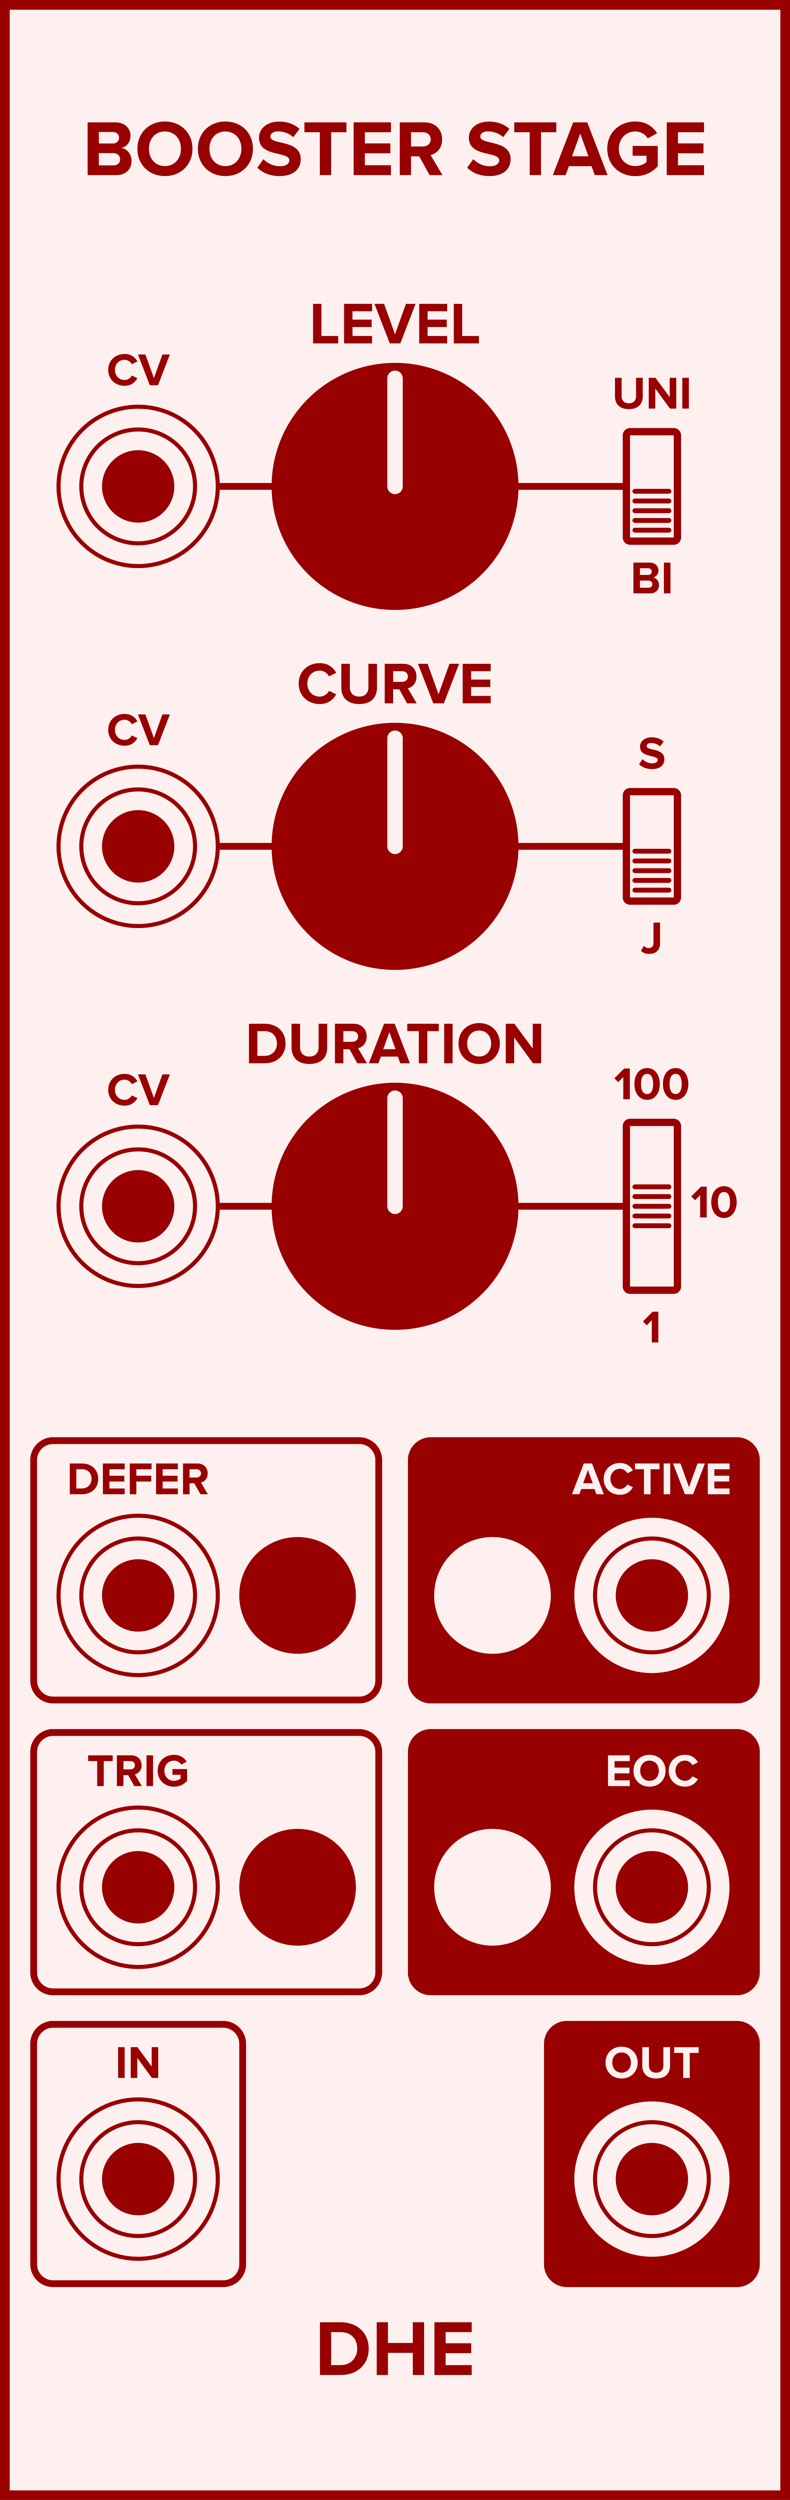 <?xml version="1.0" encoding="UTF-8" standalone="no"?>
<svg
   xmlns:dc="http://purl.org/dc/elements/1.1/"
   xmlns:cc="http://creativecommons.org/ns#"
   xmlns:rdf="http://www.w3.org/1999/02/22-rdf-syntax-ns#"
   xmlns:svg="http://www.w3.org/2000/svg"
   xmlns="http://www.w3.org/2000/svg"
   id="svg206"
   height="379.429"
   width="120.0"
   version="1.1">
  <rect width="100%" height="100%" fill="#808080" stroke="none"/>
  <defs
     id="defs210" />
  <g
     id="g204"
     transform="scale(2.953)">
    <path
       id="rect2"
       d="M 0,0 H 40.64 V 128.5 H 0 Z"
       style="fill:#fff0f0;stroke:#990000;stroke-width:1" />
    <g
       id="text4"
       style="font-weight:bold;font-size:4.064px;font-family:'Proxima Nova';dominant-baseline:alphabetic;text-anchor:middle;fill:#990000"
       aria-label="BOOSTER STAGE">
      <path
         id="path215"
         style="font-weight:bold;font-size:4.064px;font-family:'Proxima Nova';dominant-baseline:alphabetic;text-anchor:middle;fill:#990000"
         d="m 4.507,9 h 1.471 c 0.516,0 0.788,-0.325 0.788,-0.732 0,-0.341 -0.232,-0.622 -0.52,-0.666 0.256,-0.053 0.467,-0.28 0.467,-0.622 0,-0.362 -0.264,-0.691 -0.78,-0.691 h -1.426 z m 0.577,-1.626 v -0.589 h 0.723 c 0.195,0 0.317,0.126 0.317,0.297 0,0.171 -0.122,0.293 -0.317,0.293 z m 0,1.126 v -0.63 h 0.744 c 0.228,0 0.35,0.146 0.35,0.317 0,0.195 -0.13,0.313 -0.35,0.313 z" />
      <path
         id="path217"
         style="font-weight:bold;font-size:4.064px;font-family:'Proxima Nova';dominant-baseline:alphabetic;text-anchor:middle;fill:#990000"
         d="m 7.068,7.647 c 0,0.817 0.597,1.402 1.414,1.402 0.821,0 1.418,-0.585 1.418,-1.402 0,-0.817 -0.597,-1.402 -1.418,-1.402 -0.817,0 -1.414,0.585 -1.414,1.402 z m 2.239,0 c 0,0.504 -0.325,0.89 -0.825,0.89 -0.5,0 -0.821,-0.386 -0.821,-0.89 0,-0.508 0.321,-0.89 0.821,-0.89 0.5,0 0.825,0.382 0.825,0.89 z" />
      <path
         id="path219"
         style="font-weight:bold;font-size:4.064px;font-family:'Proxima Nova';dominant-baseline:alphabetic;text-anchor:middle;fill:#990000"
         d="m 10.179,7.647 c 0,0.817 0.597,1.402 1.414,1.402 0.821,0 1.418,-0.585 1.418,-1.402 0,-0.817 -0.597,-1.402 -1.418,-1.402 -0.817,0 -1.414,0.585 -1.414,1.402 z m 2.239,0 c 0,0.504 -0.325,0.89 -0.825,0.89 -0.5,0 -0.821,-0.386 -0.821,-0.89 0,-0.508 0.321,-0.89 0.821,-0.89 0.5,0 0.825,0.382 0.825,0.89 z" />
      <path
         id="path221"
         style="font-weight:bold;font-size:4.064px;font-family:'Proxima Nova';dominant-baseline:alphabetic;text-anchor:middle;fill:#990000"
         d="m 13.238,8.618 c 0.252,0.256 0.626,0.431 1.146,0.431 0.732,0 1.085,-0.374 1.085,-0.87 0,-0.614 -0.569,-0.748 -1.016,-0.853 -0.293,-0.069 -0.541,-0.126 -0.541,-0.301 0,-0.163 0.138,-0.272 0.386,-0.272 0.276,0 0.569,0.093 0.788,0.297 l 0.321,-0.423 c -0.268,-0.248 -0.626,-0.378 -1.057,-0.378 -0.638,0 -1.028,0.374 -1.028,0.825 0,0.618 0.569,0.74 1.012,0.841 0.297,0.073 0.549,0.13 0.549,0.329 0,0.154 -0.154,0.301 -0.471,0.301 -0.374,0 -0.671,-0.167 -0.862,-0.366 z" />
      <path
         id="path223"
         style="font-weight:bold;font-size:4.064px;font-family:'Proxima Nova';dominant-baseline:alphabetic;text-anchor:middle;fill:#990000"
         d="m 16.452,9 h 0.581 V 6.797 h 0.788 v -0.508 h -2.162 v 0.508 h 0.792 z" />
      <path
         id="path225"
         style="font-weight:bold;font-size:4.064px;font-family:'Proxima Nova';dominant-baseline:alphabetic;text-anchor:middle;fill:#990000"
         d="m 18.191,9 h 1.918 V 8.492 h -1.341 V 7.878 h 1.313 V 7.37 h -1.313 v -0.573 h 1.341 v -0.508 h -1.918 z" />
      <path
         id="path227"
         style="font-weight:bold;font-size:4.064px;font-family:'Proxima Nova';dominant-baseline:alphabetic;text-anchor:middle;fill:#990000"
         d="m 22.097,9 h 0.662 l -0.61,-1.032 c 0.293,-0.069 0.593,-0.325 0.593,-0.805 0,-0.504 -0.345,-0.874 -0.91,-0.874 H 20.564 V 9 H 21.142 V 8.037 h 0.423 z m 0.057,-1.837 c 0,0.228 -0.175,0.366 -0.406,0.366 H 21.142 V 6.797 h 0.606 c 0.232,0 0.406,0.138 0.406,0.366 z" />
      <path
         id="path229"
         style="font-weight:bold;font-size:4.064px;font-family:'Proxima Nova';dominant-baseline:alphabetic;text-anchor:middle;fill:#990000"
         d="m 24.033,8.618 c 0.252,0.256 0.626,0.431 1.146,0.431 0.732,0 1.085,-0.374 1.085,-0.87 0,-0.614 -0.569,-0.748 -1.016,-0.853 -0.293,-0.069 -0.541,-0.126 -0.541,-0.301 0,-0.163 0.138,-0.272 0.386,-0.272 0.276,0 0.569,0.093 0.788,0.297 l 0.321,-0.423 c -0.268,-0.248 -0.626,-0.378 -1.057,-0.378 -0.638,0 -1.028,0.374 -1.028,0.825 0,0.618 0.569,0.74 1.012,0.841 0.297,0.073 0.549,0.13 0.549,0.329 0,0.154 -0.154,0.301 -0.471,0.301 -0.374,0 -0.671,-0.167 -0.862,-0.366 z" />
      <path
         id="path231"
         style="font-weight:bold;font-size:4.064px;font-family:'Proxima Nova';dominant-baseline:alphabetic;text-anchor:middle;fill:#990000"
         d="m 27.247,9 h 0.581 V 6.797 h 0.788 v -0.508 h -2.162 v 0.508 h 0.792 z" />
      <path
         id="path233"
         style="font-weight:bold;font-size:4.064px;font-family:'Proxima Nova';dominant-baseline:alphabetic;text-anchor:middle;fill:#990000"
         d="M 30.594,9 H 31.252 L 30.208,6.289 H 29.484 L 28.436,9 h 0.658 l 0.171,-0.459 h 1.162 z M 29.846,6.866 30.268,8.033 H 29.423 Z" />
      <path
         id="path235"
         style="font-weight:bold;font-size:4.064px;font-family:'Proxima Nova';dominant-baseline:alphabetic;text-anchor:middle;fill:#990000"
         d="m 31.237,7.647 c 0,0.853 0.65,1.406 1.443,1.406 0.492,0 0.878,-0.203 1.154,-0.512 V 7.5 H 32.542 V 8.004 h 0.715 v 0.325 c -0.11,0.102 -0.337,0.207 -0.577,0.207 -0.492,0 -0.849,-0.378 -0.849,-0.89 0,-0.512 0.358,-0.89 0.849,-0.89 0.289,0 0.52,0.163 0.642,0.354 l 0.48,-0.26 c -0.203,-0.321 -0.557,-0.606 -1.122,-0.606 -0.792,0 -1.443,0.545 -1.443,1.402 z" />
      <path
         id="path237"
         style="font-weight:bold;font-size:4.064px;font-family:'Proxima Nova';dominant-baseline:alphabetic;text-anchor:middle;fill:#990000"
         d="m 34.296,9 h 1.918 V 8.492 h -1.341 V 7.878 h 1.313 V 7.37 h -1.313 v -0.573 h 1.341 v -0.508 h -1.918 z" />
    </g>
    <g
       id="text6"
       style="font-weight:bold;font-size:4.064px;font-family:'Proxima Nova';dominant-baseline:hanging;text-anchor:middle;fill:#990000"
       aria-label="DHE">
      <path
         id="path240"
         style="font-weight:bold;font-size:4.064px;font-family:'Proxima Nova';dominant-baseline:hanging;text-anchor:middle;fill:#990000"
         d="m 16.457,122.068 h 1.069 c 0.849,0 1.439,-0.536 1.439,-1.353 0,-0.817 -0.589,-1.357 -1.439,-1.357 h -1.069 z m 0.577,-0.508 v -1.695 h 0.492 c 0.557,0 0.849,0.37 0.849,0.849 0,0.459 -0.313,0.845 -0.849,0.845 z" />
      <path
         id="path242"
         style="font-weight:bold;font-size:4.064px;font-family:'Proxima Nova';dominant-baseline:hanging;text-anchor:middle;fill:#990000"
         d="m 21.235,122.068 h 0.581 v -2.711 h -0.581 v 1.065 h -1.28 v -1.065 h -0.577 v 2.711 h 0.577 v -1.138 h 1.28 z" />
      <path
         id="path244"
         style="font-weight:bold;font-size:4.064px;font-family:'Proxima Nova';dominant-baseline:hanging;text-anchor:middle;fill:#990000"
         d="m 22.346,122.068 h 1.918 v -0.508 h -1.341 v -0.614 h 1.313 v -0.508 h -1.313 v -0.573 h 1.341 v -0.508 H 22.346 Z" />
    </g>
    <path
       id="line8"
       d="M 7.107,25 H 33.533"
       style="stroke:#990000;stroke-width:0.35" />
    <g
       id="text10"
       style="font-weight:bold;font-size:2.371px;font-family:'Proxima Nova';dominant-baseline:alphabetic;text-anchor:middle;fill:#990000"
       aria-label="CV">
      <path
         id="path248"
         style="font-weight:bold;font-size:2.371px;font-family:'Proxima Nova';dominant-baseline:alphabetic;text-anchor:middle;fill:#990000"
         d="m 6.408,19.828 c 0.348,0 0.548,-0.192 0.661,-0.389 L 6.78,19.3 c -0.066,0.13 -0.209,0.23 -0.372,0.23 -0.287,0 -0.495,-0.22 -0.495,-0.519 0,-0.299 0.209,-0.519 0.495,-0.519 0.164,0 0.306,0.102 0.372,0.23 L 7.07,18.579 C 6.958,18.382 6.757,18.193 6.408,18.193 c -0.474,0 -0.842,0.332 -0.842,0.818 0,0.486 0.367,0.818 0.842,0.818 z" />
      <path
         id="path250"
         style="font-weight:bold;font-size:2.371px;font-family:'Proxima Nova';dominant-baseline:alphabetic;text-anchor:middle;fill:#990000"
         d="M 7.706,19.8 H 8.128 L 8.738,18.219 H 8.354 L 7.917,19.435 7.479,18.219 h -0.384 z" />
    </g>
    <g
       id="text12"
       style="font-weight:bold;font-size:3.048px;font-family:'Proxima Nova';dominant-baseline:alphabetic;text-anchor:middle;fill:#990000"
       aria-label="LEVEL">
      <path
         id="path253"
         style="font-weight:bold;font-size:3.048px;font-family:'Proxima Nova';dominant-baseline:alphabetic;text-anchor:middle;fill:#990000"
         d="m 16.104,17.65 h 1.292 v -0.381 h -0.86 v -1.652 h -0.433 z" />
      <path
         id="path255"
         style="font-weight:bold;font-size:3.048px;font-family:'Proxima Nova';dominant-baseline:alphabetic;text-anchor:middle;fill:#990000"
         d="m 17.699,17.65 h 1.439 v -0.381 h -1.006 v -0.46 h 0.985 v -0.381 h -0.985 v -0.43 h 1.006 v -0.381 h -1.439 z" />
      <path
         id="path257"
         style="font-weight:bold;font-size:3.048px;font-family:'Proxima Nova';dominant-baseline:alphabetic;text-anchor:middle;fill:#990000"
         d="m 20.049,17.65 h 0.543 l 0.783,-2.033 h -0.494 l -0.561,1.564 -0.564,-1.564 h -0.494 z" />
      <path
         id="path259"
         style="font-weight:bold;font-size:3.048px;font-family:'Proxima Nova';dominant-baseline:alphabetic;text-anchor:middle;fill:#990000"
         d="m 21.563,17.65 h 1.439 v -0.381 h -1.006 v -0.46 h 0.985 v -0.381 h -0.985 v -0.43 h 1.006 v -0.381 h -1.439 z" />
      <path
         id="path261"
         style="font-weight:bold;font-size:3.048px;font-family:'Proxima Nova';dominant-baseline:alphabetic;text-anchor:middle;fill:#990000"
         d="m 23.343,17.65 h 1.292 v -0.381 h -0.86 v -1.652 h -0.433 z" />
    </g>
    <g
       id="text14"
       style="font-weight:bold;font-size:2.371px;font-family:'Proxima Nova';dominant-baseline:hanging;text-anchor:middle;fill:#990000"
       aria-label="BI">
      <path
         id="path264"
         style="font-weight:bold;font-size:2.371px;font-family:'Proxima Nova';dominant-baseline:hanging;text-anchor:middle;fill:#990000"
         d="m 32.581,30.498 h 0.858 c 0.301,0 0.46,-0.19 0.46,-0.427 0,-0.199 -0.135,-0.363 -0.303,-0.389 0.149,-0.031 0.273,-0.164 0.273,-0.363 0,-0.211 -0.154,-0.403 -0.455,-0.403 h -0.832 z m 0.337,-0.948 v -0.344 h 0.422 c 0.114,0 0.185,0.073 0.185,0.173 0,0.1 -0.071,0.171 -0.185,0.171 z m 0,0.657 v -0.367 h 0.434 c 0.133,0 0.204,0.085 0.204,0.185 0,0.114 -0.076,0.183 -0.204,0.183 z" />
      <path
         id="path266"
         style="font-weight:bold;font-size:2.371px;font-family:'Proxima Nova';dominant-baseline:hanging;text-anchor:middle;fill:#990000"
         d="m 34.151,30.498 h 0.337 v -1.581 h -0.337 z" />
    </g>
    <g
       id="text16"
       style="font-weight:bold;font-size:2.371px;font-family:'Proxima Nova';dominant-baseline:alphabetic;text-anchor:middle;fill:#990000"
       aria-label="UNI">
      <path
         id="path269"
         style="font-weight:bold;font-size:2.371px;font-family:'Proxima Nova';dominant-baseline:alphabetic;text-anchor:middle;fill:#990000"
         d="m 31.634,20.369 c 0,0.389 0.232,0.659 0.714,0.659 0.481,0 0.714,-0.268 0.714,-0.661 v -0.948 h -0.344 v 0.939 c 0,0.22 -0.126,0.372 -0.37,0.372 -0.244,0 -0.372,-0.152 -0.372,-0.372 v -0.939 h -0.341 z" />
      <path
         id="path271"
         style="font-weight:bold;font-size:2.371px;font-family:'Proxima Nova';dominant-baseline:alphabetic;text-anchor:middle;fill:#990000"
         d="M 34.461,21 H 34.786 v -1.581 h -0.337 v 0.993 L 33.716,19.419 H 33.37 V 21 h 0.337 v -1.031 z" />
      <path
         id="path273"
         style="font-weight:bold;font-size:2.371px;font-family:'Proxima Nova';dominant-baseline:alphabetic;text-anchor:middle;fill:#990000"
         d="m 35.097,21 h 0.337 V 19.419 H 35.097 Z" />
    </g>
    <path
       id="line18"
       d="M 7.107,43.5 H 33.533"
       style="stroke:#990000;stroke-width:0.35" />
    <g
       id="text20"
       style="font-weight:bold;font-size:2.371px;font-family:'Proxima Nova';dominant-baseline:alphabetic;text-anchor:middle;fill:#990000"
       aria-label="CV">
      <path
         id="path277"
         style="font-weight:bold;font-size:2.371px;font-family:'Proxima Nova';dominant-baseline:alphabetic;text-anchor:middle;fill:#990000"
         d="m 6.408,38.328 c 0.348,0 0.548,-0.192 0.661,-0.389 L 6.78,37.8 c -0.066,0.13 -0.209,0.23 -0.372,0.23 -0.287,0 -0.495,-0.22 -0.495,-0.519 0,-0.299 0.209,-0.519 0.495,-0.519 0.164,0 0.306,0.102 0.372,0.23 L 7.07,37.079 C 6.958,36.882 6.757,36.693 6.408,36.693 c -0.474,0 -0.842,0.332 -0.842,0.818 0,0.486 0.367,0.818 0.842,0.818 z" />
      <path
         id="path279"
         style="font-weight:bold;font-size:2.371px;font-family:'Proxima Nova';dominant-baseline:alphabetic;text-anchor:middle;fill:#990000"
         d="M 7.706,38.3 H 8.128 L 8.738,36.719 H 8.354 L 7.917,37.935 7.479,36.719 h -0.384 z" />
    </g>
    <g
       id="text22"
       style="font-weight:bold;font-size:3.048px;font-family:'Proxima Nova';dominant-baseline:alphabetic;text-anchor:middle;fill:#990000"
       aria-label="CURVE">
      <path
         id="path282"
         style="font-weight:bold;font-size:3.048px;font-family:'Proxima Nova';dominant-baseline:alphabetic;text-anchor:middle;fill:#990000"
         d="m 16.446,36.187 c 0.448,0 0.704,-0.247 0.85,-0.5 l -0.372,-0.18 c -0.085,0.168 -0.268,0.296 -0.479,0.296 -0.369,0 -0.637,-0.283 -0.637,-0.668 0,-0.384 0.268,-0.668 0.637,-0.668 0.21,0 0.393,0.131 0.479,0.296 l 0.372,-0.183 c -0.143,-0.253 -0.402,-0.497 -0.85,-0.497 -0.61,0 -1.082,0.427 -1.082,1.052 0,0.625 0.472,1.052 1.082,1.052 z" />
      <path
         id="path284"
         style="font-weight:bold;font-size:3.048px;font-family:'Proxima Nova';dominant-baseline:alphabetic;text-anchor:middle;fill:#990000"
         d="m 17.557,35.339 c 0,0.5 0.299,0.847 0.917,0.847 0.619,0 0.917,-0.344 0.917,-0.85 v -1.219 h -0.442 v 1.207 c 0,0.283 -0.162,0.479 -0.475,0.479 -0.314,0 -0.479,-0.195 -0.479,-0.479 v -1.207 h -0.439 z" />
      <path
         id="path286"
         style="font-weight:bold;font-size:3.048px;font-family:'Proxima Nova';dominant-baseline:alphabetic;text-anchor:middle;fill:#990000"
         d="m 20.938,36.15 h 0.497 l -0.457,-0.774 c 0.219,-0.052 0.445,-0.244 0.445,-0.604 0,-0.378 -0.259,-0.655 -0.683,-0.655 h -0.951 v 2.033 h 0.433 v -0.722 h 0.317 z m 0.043,-1.378 c 0,0.171 -0.131,0.274 -0.305,0.274 h -0.454 v -0.549 h 0.454 c 0.174,0 0.305,0.104 0.305,0.274 z" />
      <path
         id="path288"
         style="font-weight:bold;font-size:3.048px;font-family:'Proxima Nova';dominant-baseline:alphabetic;text-anchor:middle;fill:#990000"
         d="m 22.288,36.15 h 0.543 l 0.783,-2.033 h -0.494 l -0.561,1.564 -0.564,-1.564 h -0.494 z" />
      <path
         id="path290"
         style="font-weight:bold;font-size:3.048px;font-family:'Proxima Nova';dominant-baseline:alphabetic;text-anchor:middle;fill:#990000"
         d="m 23.801,36.15 h 1.439 v -0.381 h -1.006 v -0.46 h 0.985 v -0.381 h -0.985 v -0.43 h 1.006 v -0.381 H 23.801 Z" />
    </g>
    <g
       id="text24"
       style="font-weight:bold;font-size:2.371px;font-family:'Proxima Nova';dominant-baseline:hanging;text-anchor:middle;fill:#990000"
       aria-label="J">
      <path
         id="path293"
         style="font-weight:bold;font-size:2.371px;font-family:'Proxima Nova';dominant-baseline:hanging;text-anchor:middle;fill:#990000"
         d="m 32.971,48.873 c 0.114,0.111 0.266,0.154 0.424,0.154 0.325,0 0.557,-0.173 0.557,-0.548 v -1.062 h -0.337 v 1.057 c 0,0.154 -0.097,0.254 -0.247,0.254 -0.109,0 -0.19,-0.055 -0.251,-0.114 z" />
    </g>
    <g
       id="text26"
       style="font-weight:bold;font-size:2.371px;font-family:'Proxima Nova';dominant-baseline:alphabetic;text-anchor:middle;fill:#990000"
       aria-label="S">
      <path
         id="path296"
         style="font-weight:bold;font-size:2.371px;font-family:'Proxima Nova';dominant-baseline:alphabetic;text-anchor:middle;fill:#990000"
         d="m 32.872,39.277 c 0.147,0.149 0.365,0.251 0.669,0.251 0.427,0 0.633,-0.218 0.633,-0.507 0,-0.358 -0.332,-0.436 -0.593,-0.498 -0.171,-0.04 -0.315,-0.073 -0.315,-0.175 0,-0.095 0.081,-0.159 0.225,-0.159 0.161,0 0.332,0.055 0.46,0.173 l 0.187,-0.247 c -0.156,-0.145 -0.365,-0.22 -0.616,-0.22 -0.372,0 -0.6,0.218 -0.6,0.481 0,0.36 0.332,0.431 0.59,0.491 0.173,0.043 0.32,0.076 0.32,0.192 0,0.09 -0.09,0.175 -0.275,0.175 -0.218,0 -0.391,-0.097 -0.503,-0.213 z" />
    </g>
    <path
       id="line28"
       d="M 7.107,62 H 33.533"
       style="stroke:#990000;stroke-width:0.35" />
    <g
       id="text30"
       style="font-weight:bold;font-size:2.371px;font-family:'Proxima Nova';dominant-baseline:alphabetic;text-anchor:middle;fill:#990000"
       aria-label="CV">
      <path
         id="path300"
         style="font-weight:bold;font-size:2.371px;font-family:'Proxima Nova';dominant-baseline:alphabetic;text-anchor:middle;fill:#990000"
         d="m 6.408,56.828 c 0.348,0 0.548,-0.192 0.661,-0.389 L 6.78,56.3 c -0.066,0.13 -0.209,0.23 -0.372,0.23 -0.287,0 -0.495,-0.22 -0.495,-0.519 0,-0.299 0.209,-0.519 0.495,-0.519 0.164,0 0.306,0.102 0.372,0.23 L 7.07,55.579 C 6.958,55.382 6.757,55.193 6.408,55.193 c -0.474,0 -0.842,0.332 -0.842,0.818 0,0.486 0.367,0.818 0.842,0.818 z" />
      <path
         id="path302"
         style="font-weight:bold;font-size:2.371px;font-family:'Proxima Nova';dominant-baseline:alphabetic;text-anchor:middle;fill:#990000"
         d="M 7.706,56.8 H 8.128 L 8.738,55.219 H 8.354 L 7.917,56.435 7.479,55.219 h -0.384 z" />
    </g>
    <g
       id="text32"
       style="font-weight:bold;font-size:3.048px;font-family:'Proxima Nova';dominant-baseline:alphabetic;text-anchor:middle;fill:#990000"
       aria-label="DURATION">
      <path
         id="path305"
         style="font-weight:bold;font-size:3.048px;font-family:'Proxima Nova';dominant-baseline:alphabetic;text-anchor:middle;fill:#990000"
         d="m 12.806,54.65 h 0.802 c 0.637,0 1.079,-0.402 1.079,-1.015 0,-0.613 -0.442,-1.018 -1.079,-1.018 h -0.802 z m 0.433,-0.381 v -1.271 h 0.369 c 0.418,0 0.637,0.277 0.637,0.637 0,0.344 -0.235,0.634 -0.637,0.634 z" />
      <path
         id="path307"
         style="font-weight:bold;font-size:3.048px;font-family:'Proxima Nova';dominant-baseline:alphabetic;text-anchor:middle;fill:#990000"
         d="m 14.997,53.839 c 0,0.5 0.299,0.847 0.917,0.847 0.619,0 0.917,-0.344 0.917,-0.85 v -1.219 h -0.442 v 1.207 c 0,0.283 -0.162,0.479 -0.475,0.479 -0.314,0 -0.479,-0.195 -0.479,-0.479 v -1.207 h -0.439 z" />
      <path
         id="path309"
         style="font-weight:bold;font-size:3.048px;font-family:'Proxima Nova';dominant-baseline:alphabetic;text-anchor:middle;fill:#990000"
         d="M 18.378,54.65 H 18.875 L 18.418,53.876 c 0.219,-0.052 0.445,-0.244 0.445,-0.604 0,-0.378 -0.259,-0.655 -0.683,-0.655 h -0.951 v 2.033 h 0.433 v -0.722 h 0.317 z m 0.043,-1.378 c 0,0.171 -0.131,0.274 -0.305,0.274 h -0.454 v -0.549 h 0.454 c 0.174,0 0.305,0.104 0.305,0.274 z" />
      <path
         id="path311"
         style="font-weight:bold;font-size:3.048px;font-family:'Proxima Nova';dominant-baseline:alphabetic;text-anchor:middle;fill:#990000"
         d="m 20.59,54.65 h 0.494 l -0.783,-2.033 h -0.543 l -0.786,2.033 h 0.494 l 0.128,-0.344 h 0.872 z m -0.561,-1.6 0.317,0.875 h -0.634 z" />
      <path
         id="path313"
         style="font-weight:bold;font-size:3.048px;font-family:'Proxima Nova';dominant-baseline:alphabetic;text-anchor:middle;fill:#990000"
         d="m 21.544,54.65 h 0.436 v -1.652 h 0.591 v -0.381 H 20.95 v 0.381 h 0.594 z" />
      <path
         id="path315"
         style="font-weight:bold;font-size:3.048px;font-family:'Proxima Nova';dominant-baseline:alphabetic;text-anchor:middle;fill:#990000"
         d="m 22.849,54.65 h 0.433 v -2.033 h -0.433 z" />
      <path
         id="path317"
         style="font-weight:bold;font-size:3.048px;font-family:'Proxima Nova';dominant-baseline:alphabetic;text-anchor:middle;fill:#990000"
         d="m 23.585,53.635 c 0,0.613 0.448,1.052 1.061,1.052 0.616,0 1.064,-0.439 1.064,-1.052 0,-0.613 -0.448,-1.052 -1.064,-1.052 -0.613,0 -1.061,0.439 -1.061,1.052 z m 1.679,0 c 0,0.378 -0.244,0.668 -0.619,0.668 -0.375,0 -0.616,-0.29 -0.616,-0.668 0,-0.381 0.241,-0.668 0.616,-0.668 0.375,0 0.619,0.287 0.619,0.668 z" />
      <path
         id="path319"
         style="font-weight:bold;font-size:3.048px;font-family:'Proxima Nova';dominant-baseline:alphabetic;text-anchor:middle;fill:#990000"
         d="m 27.418,54.65 h 0.418 v -2.033 h -0.433 v 1.277 L 26.461,52.617 h -0.445 v 2.033 h 0.433 v -1.326 z" />
    </g>
    <g
       id="text34"
       style="font-weight:bold;font-size:2.371px;font-family:'Proxima Nova';dominant-baseline:hanging;text-anchor:middle;fill:#990000"
       aria-label="1">
      <path
         id="path322"
         style="font-weight:bold;font-size:2.371px;font-family:'Proxima Nova';dominant-baseline:hanging;text-anchor:middle;fill:#990000"
         d="m 33.528,68.998 h 0.337 v -1.581 h -0.294 l -0.498,0.5 0.192,0.202 0.263,-0.268 z" />
    </g>
    <g
       id="text36"
       style="font-weight:bold;font-size:2.371px;font-family:'Proxima Nova';dominant-baseline:middle;text-anchor:start;fill:#990000"
       aria-label="10">
      <path
         id="path325"
         style="font-weight:bold;font-size:2.371px;font-family:'Proxima Nova';dominant-baseline:middle;text-anchor:start;fill:#990000"
         d="m 36.015,62.573 h 0.337 V 60.991 H 36.057 l -0.498,0.5 0.192,0.202 0.263,-0.268 z" />
      <path
         id="path327"
         style="font-weight:bold;font-size:2.371px;font-family:'Proxima Nova';dominant-baseline:middle;text-anchor:start;fill:#990000"
         d="m 36.586,61.783 c 0,0.408 0.202,0.818 0.654,0.818 0.45,0 0.654,-0.41 0.654,-0.818 0,-0.408 -0.204,-0.816 -0.654,-0.816 -0.453,0 -0.654,0.408 -0.654,0.816 z m 0.965,0 c 0,0.292 -0.085,0.519 -0.311,0.519 -0.228,0 -0.313,-0.228 -0.313,-0.519 0,-0.292 0.085,-0.517 0.313,-0.517 0.225,0 0.311,0.225 0.311,0.517 z" />
    </g>
    <g
       id="text38"
       style="font-weight:bold;font-size:2.371px;font-family:'Proxima Nova';dominant-baseline:alphabetic;text-anchor:middle;fill:#990000"
       aria-label="100">
      <path
         id="path330"
         style="font-weight:bold;font-size:2.371px;font-family:'Proxima Nova';dominant-baseline:alphabetic;text-anchor:middle;fill:#990000"
         d="m 32.061,56.5 h 0.337 v -1.581 h -0.294 l -0.498,0.5 0.192,0.202 0.263,-0.268 z" />
      <path
         id="path332"
         style="font-weight:bold;font-size:2.371px;font-family:'Proxima Nova';dominant-baseline:alphabetic;text-anchor:middle;fill:#990000"
         d="m 32.632,55.711 c 0,0.408 0.202,0.818 0.654,0.818 0.45,0 0.654,-0.41 0.654,-0.818 0,-0.408 -0.204,-0.816 -0.654,-0.816 -0.453,0 -0.654,0.408 -0.654,0.816 z m 0.965,0 c 0,0.292 -0.085,0.519 -0.311,0.519 -0.228,0 -0.313,-0.228 -0.313,-0.519 0,-0.292 0.085,-0.517 0.313,-0.517 0.225,0 0.311,0.225 0.311,0.517 z" />
      <path
         id="path334"
         style="font-weight:bold;font-size:2.371px;font-family:'Proxima Nova';dominant-baseline:alphabetic;text-anchor:middle;fill:#990000"
         d="m 34.1,55.711 c 0,0.408 0.202,0.818 0.654,0.818 0.45,0 0.654,-0.41 0.654,-0.818 0,-0.408 -0.204,-0.816 -0.654,-0.816 -0.453,0 -0.654,0.408 -0.654,0.816 z m 0.965,0 c 0,0.292 -0.085,0.519 -0.311,0.519 -0.228,0 -0.313,-0.228 -0.313,-0.519 0,-0.292 0.085,-0.517 0.313,-0.517 0.225,0 0.311,0.225 0.311,0.517 z" />
    </g>
    <path
       id="rect40"
       d="M 2.732,74.045 H 18.482 c 0.554,0 1,0.446 1,1 V 86.375 c 0,0.554 -0.446,1 -1,1 H 2.732 c -0.554,0 -1,-0.446 -1,-1 V 75.045 c 0,-0.554 0.446,-1 1,-1 z"
       style="fill:#fff0f0;stroke:#990000;stroke-width:0.35" />
    <g
       id="text42"
       style="font-weight:bold;font-size:2.371px;font-family:'Proxima Nova';dominant-baseline:alphabetic;text-anchor:middle;fill:#990000"
       aria-label="DEFER">
      <path
         id="path338"
         style="font-weight:bold;font-size:2.371px;font-family:'Proxima Nova';dominant-baseline:alphabetic;text-anchor:middle;fill:#990000"
         d="m 3.589,76.8 h 0.623 c 0.495,0 0.839,-0.313 0.839,-0.789 0,-0.477 -0.344,-0.792 -0.839,-0.792 H 3.589 Z M 3.926,76.504 v -0.989 h 0.287 c 0.325,0 0.495,0.216 0.495,0.495 0,0.268 -0.183,0.493 -0.495,0.493 z" />
      <path
         id="path340"
         style="font-weight:bold;font-size:2.371px;font-family:'Proxima Nova';dominant-baseline:alphabetic;text-anchor:middle;fill:#990000"
         d="M 5.293,76.8 H 6.412 V 76.504 h -0.782 V 76.146 H 6.395 V 75.849 H 5.63 v -0.334 h 0.782 V 75.219 H 5.293 Z" />
      <path
         id="path342"
         style="font-weight:bold;font-size:2.371px;font-family:'Proxima Nova';dominant-baseline:alphabetic;text-anchor:middle;fill:#990000"
         d="M 6.677,76.8 H 7.014 V 76.146 H 7.78 V 75.849 H 7.014 v -0.334 h 0.782 V 75.219 H 6.677 Z" />
      <path
         id="path344"
         style="font-weight:bold;font-size:2.371px;font-family:'Proxima Nova';dominant-baseline:alphabetic;text-anchor:middle;fill:#990000"
         d="M 8.029,76.8 H 9.148 V 76.504 h -0.782 V 76.146 H 9.132 V 75.849 H 8.366 v -0.334 h 0.782 V 75.219 H 8.029 Z" />
      <path
         id="path346"
         style="font-weight:bold;font-size:2.371px;font-family:'Proxima Nova';dominant-baseline:alphabetic;text-anchor:middle;fill:#990000"
         d="m 10.308,76.8 h 0.386 l -0.356,-0.602 c 0.171,-0.04 0.346,-0.19 0.346,-0.469 0,-0.294 -0.202,-0.51 -0.531,-0.51 H 9.414 v 1.581 h 0.337 v -0.562 h 0.247 z m 0.033,-1.072 c 0,0.133 -0.102,0.213 -0.237,0.213 H 9.75 v -0.427 h 0.353 c 0.135,0 0.237,0.081 0.237,0.213 z" />
    </g>
    <path
       id="rect44"
       d="m 22.158,74.045 h 15.75 c 0.554,0 1,0.446 1,1 V 86.375 c 0,0.554 -0.446,1 -1,1 h -15.75 c -0.554,0 -1,-0.446 -1,-1 V 75.045 c 0,-0.554 0.446,-1 1,-1 z"
       style="fill:#990000;stroke:#990000;stroke-width:0.35" />
    <g
       id="text46"
       style="font-weight:bold;font-size:2.371px;font-family:'Proxima Nova';dominant-baseline:alphabetic;text-anchor:middle;fill:#fff0f0"
       aria-label="ACTIVE">
      <path
         id="path350"
         style="font-weight:bold;font-size:2.371px;font-family:'Proxima Nova';dominant-baseline:alphabetic;text-anchor:middle;fill:#fff0f0"
         d="m 30.678,76.8 h 0.384 l -0.609,-1.581 h -0.422 l -0.612,1.581 h 0.384 l 0.1,-0.268 h 0.678 z m -0.436,-1.245 0.247,0.68 h -0.493 z" />
      <path
         id="path352"
         style="font-weight:bold;font-size:2.371px;font-family:'Proxima Nova';dominant-baseline:alphabetic;text-anchor:middle;fill:#fff0f0"
         d="m 31.895,76.828 c 0.348,0 0.548,-0.192 0.661,-0.389 l -0.289,-0.14 c -0.066,0.13 -0.209,0.23 -0.372,0.23 -0.287,0 -0.495,-0.22 -0.495,-0.519 0,-0.299 0.209,-0.519 0.495,-0.519 0.164,0 0.306,0.102 0.372,0.23 l 0.289,-0.142 c -0.111,-0.197 -0.313,-0.386 -0.661,-0.386 -0.474,0 -0.842,0.332 -0.842,0.818 0,0.486 0.367,0.818 0.842,0.818 z" />
      <path
         id="path354"
         style="font-weight:bold;font-size:2.371px;font-family:'Proxima Nova';dominant-baseline:alphabetic;text-anchor:middle;fill:#fff0f0"
         d="m 33.124,76.8 h 0.339 v -1.285 h 0.46 v -0.296 h -1.261 v 0.296 h 0.462 z" />
      <path
         id="path356"
         style="font-weight:bold;font-size:2.371px;font-family:'Proxima Nova';dominant-baseline:alphabetic;text-anchor:middle;fill:#fff0f0"
         d="m 34.139,76.8 h 0.337 v -1.581 h -0.337 z" />
      <path
         id="path358"
         style="font-weight:bold;font-size:2.371px;font-family:'Proxima Nova';dominant-baseline:alphabetic;text-anchor:middle;fill:#fff0f0"
         d="m 35.23,76.8 h 0.422 l 0.609,-1.581 H 35.878 L 35.441,76.435 35.003,75.219 h -0.384 z" />
      <path
         id="path360"
         style="font-weight:bold;font-size:2.371px;font-family:'Proxima Nova';dominant-baseline:alphabetic;text-anchor:middle;fill:#fff0f0"
         d="m 36.408,76.8 h 1.119 V 76.504 h -0.782 v -0.358 h 0.766 v -0.296 h -0.766 v -0.334 h 0.782 v -0.296 h -1.119 z" />
    </g>
    <path
       id="rect48"
       d="M 2.732,89.045 H 18.482 c 0.554,0 1,0.446 1,1 V 101.375 c 0,0.554 -0.446,1 -1,1 H 2.732 c -0.554,0 -1,-0.446 -1,-1 V 90.045 c 0,-0.554 0.446,-1 1,-1 z"
       style="fill:#fff0f0;stroke:#990000;stroke-width:0.35" />
    <g
       id="text50"
       style="font-weight:bold;font-size:2.371px;font-family:'Proxima Nova';dominant-baseline:alphabetic;text-anchor:middle;fill:#990000"
       aria-label="TRIG">
      <path
         id="path364"
         style="font-weight:bold;font-size:2.371px;font-family:'Proxima Nova';dominant-baseline:alphabetic;text-anchor:middle;fill:#990000"
         d="M 4.998,91.8 H 5.337 V 90.515 H 5.797 V 90.219 H 4.536 v 0.296 h 0.462 z" />
      <path
         id="path366"
         style="font-weight:bold;font-size:2.371px;font-family:'Proxima Nova';dominant-baseline:alphabetic;text-anchor:middle;fill:#990000"
         d="m 6.907,91.8 h 0.386 l -0.356,-0.602 c 0.171,-0.04 0.346,-0.19 0.346,-0.469 0,-0.294 -0.202,-0.51 -0.531,-0.51 h -0.74 v 1.581 h 0.337 v -0.562 h 0.247 z m 0.033,-1.072 c 0,0.133 -0.102,0.213 -0.237,0.213 H 6.35 v -0.427 h 0.353 c 0.135,0 0.237,0.081 0.237,0.213 z" />
      <path
         id="path368"
         style="font-weight:bold;font-size:2.371px;font-family:'Proxima Nova';dominant-baseline:alphabetic;text-anchor:middle;fill:#990000"
         d="M 7.536,91.8 H 7.873 V 90.219 H 7.536 Z" />
      <path
         id="path370"
         style="font-weight:bold;font-size:2.371px;font-family:'Proxima Nova';dominant-baseline:alphabetic;text-anchor:middle;fill:#990000"
         d="m 8.109,91.011 c 0,0.498 0.379,0.82 0.842,0.82 0.287,0 0.512,-0.119 0.673,-0.299 V 90.925 H 8.87 v 0.294 h 0.417 v 0.19 c -0.064,0.059 -0.197,0.121 -0.337,0.121 -0.287,0 -0.495,-0.22 -0.495,-0.519 0,-0.299 0.209,-0.519 0.495,-0.519 0.168,0 0.303,0.095 0.375,0.206 L 9.605,90.546 c -0.119,-0.187 -0.325,-0.353 -0.654,-0.353 -0.462,0 -0.842,0.318 -0.842,0.818 z" />
    </g>
    <path
       id="rect52"
       d="m 22.158,89.045 h 15.75 c 0.554,0 1,0.446 1,1 V 101.375 c 0,0.554 -0.446,1 -1,1 h -15.75 c -0.554,0 -1,-0.446 -1,-1 V 90.045 c 0,-0.554 0.446,-1 1,-1 z"
       style="fill:#990000;stroke:#990000;stroke-width:0.35" />
    <g
       id="text54"
       style="font-weight:bold;font-size:2.371px;font-family:'Proxima Nova';dominant-baseline:alphabetic;text-anchor:middle;fill:#fff0f0"
       aria-label="EOC">
      <path
         id="path374"
         style="font-weight:bold;font-size:2.371px;font-family:'Proxima Nova';dominant-baseline:alphabetic;text-anchor:middle;fill:#fff0f0"
         d="m 31.275,91.8 h 1.119 V 91.504 h -0.782 v -0.358 h 0.766 v -0.296 h -0.766 v -0.334 h 0.782 v -0.296 h -1.119 z" />
      <path
         id="path376"
         style="font-weight:bold;font-size:2.371px;font-family:'Proxima Nova';dominant-baseline:alphabetic;text-anchor:middle;fill:#fff0f0"
         d="m 32.584,91.011 c 0,0.477 0.348,0.818 0.825,0.818 0.479,0 0.827,-0.341 0.827,-0.818 0,-0.477 -0.348,-0.818 -0.827,-0.818 -0.477,0 -0.825,0.341 -0.825,0.818 z m 1.306,0 c 0,0.294 -0.19,0.519 -0.481,0.519 -0.292,0 -0.479,-0.225 -0.479,-0.519 0,-0.296 0.187,-0.519 0.479,-0.519 0.292,0 0.481,0.223 0.481,0.519 z" />
      <path
         id="path378"
         style="font-weight:bold;font-size:2.371px;font-family:'Proxima Nova';dominant-baseline:alphabetic;text-anchor:middle;fill:#fff0f0"
         d="m 35.24,91.828 c 0.348,0 0.548,-0.192 0.661,-0.389 l -0.289,-0.14 c -0.066,0.13 -0.209,0.23 -0.372,0.23 -0.287,0 -0.495,-0.22 -0.495,-0.519 0,-0.299 0.209,-0.519 0.495,-0.519 0.164,0 0.306,0.102 0.372,0.23 l 0.289,-0.142 c -0.111,-0.197 -0.313,-0.386 -0.661,-0.386 -0.474,0 -0.842,0.332 -0.842,0.818 0,0.486 0.367,0.818 0.842,0.818 z" />
    </g>
    <path
       id="rect56"
       d="m 2.732,104.045 h 8.75 c 0.554,0 1,0.446 1,1 v 11.33 c 0,0.554 -0.446,1 -1,1 H 2.732 c -0.554,0 -1,-0.446 -1,-1 v -11.33 c 0,-0.554 0.446,-1 1,-1 z"
       style="fill:#fff0f0;stroke:#990000;stroke-width:0.35" />
    <g
       id="text58"
       style="font-weight:bold;font-size:2.371px;font-family:'Proxima Nova';dominant-baseline:alphabetic;text-anchor:middle;fill:#990000"
       aria-label="IN">
      <path
         id="path382"
         style="font-weight:bold;font-size:2.371px;font-family:'Proxima Nova';dominant-baseline:alphabetic;text-anchor:middle;fill:#990000"
         d="m 6.075,106.8 h 0.337 v -1.581 H 6.075 Z" />
      <path
         id="path384"
         style="font-weight:bold;font-size:2.371px;font-family:'Proxima Nova';dominant-baseline:alphabetic;text-anchor:middle;fill:#990000"
         d="m 7.814,106.8 h 0.325 v -1.581 H 7.802 v 0.993 l -0.733,-0.993 H 6.724 V 106.8 H 7.06 v -1.031 z" />
    </g>
    <path
       id="rect60"
       d="m 29.158,104.045 h 8.75 c 0.554,0 1,0.446 1,1 v 11.33 c 0,0.554 -0.446,1 -1,1 h -8.75 c -0.554,0 -1,-0.446 -1,-1 v -11.33 c 0,-0.554 0.446,-1 1,-1 z"
       style="fill:#990000;stroke:#990000;stroke-width:0.35" />
    <g
       id="text62"
       style="font-weight:bold;font-size:2.371px;font-family:'Proxima Nova';dominant-baseline:alphabetic;text-anchor:middle;fill:#fff0f0"
       aria-label="OUT">
      <path
         id="path388"
         style="font-weight:bold;font-size:2.371px;font-family:'Proxima Nova';dominant-baseline:alphabetic;text-anchor:middle;fill:#fff0f0"
         d="m 31.148,106.011 c 0,0.477 0.348,0.818 0.825,0.818 0.479,0 0.827,-0.341 0.827,-0.818 0,-0.476 -0.348,-0.818 -0.827,-0.818 -0.477,0 -0.825,0.341 -0.825,0.818 z m 1.306,0 c 0,0.294 -0.19,0.519 -0.481,0.519 -0.292,0 -0.479,-0.225 -0.479,-0.519 0,-0.296 0.187,-0.519 0.479,-0.519 0.292,0 0.481,0.223 0.481,0.519 z" />
      <path
         id="path390"
         style="font-weight:bold;font-size:2.371px;font-family:'Proxima Nova';dominant-baseline:alphabetic;text-anchor:middle;fill:#fff0f0"
         d="m 33.039,106.169 c 0,0.389 0.232,0.659 0.714,0.659 0.481,0 0.714,-0.268 0.714,-0.661 v -0.948 h -0.344 v 0.939 c 0,0.22 -0.126,0.372 -0.37,0.372 -0.244,0 -0.372,-0.152 -0.372,-0.372 v -0.939 h -0.341 z" />
      <path
         id="path392"
         style="font-weight:bold;font-size:2.371px;font-family:'Proxima Nova';dominant-baseline:alphabetic;text-anchor:middle;fill:#fff0f0"
         d="m 35.141,106.8 h 0.339 v -1.285 h 0.46 v -0.296 h -1.261 v 0.296 h 0.462 z" />
    </g>
    <g
       style="fill:#fff0f0;stroke:#990000;stroke-width:0.21"
       id="g70"
       transform="translate(7.107,25)">
      <path
         id="circle64"
         d="M 4.095,0 A 4.095,4.095 0 0 1 0,4.095 4.095,4.095 0 0 1 -4.095,0 4.095,4.095 0 0 1 0,-4.095 4.095,4.095 0 0 1 4.095,0 Z"
         style="" />
      <path
         id="circle66"
         d="M 2.925,0 A 2.925,2.925 0 0 1 0,2.925 2.925,2.925 0 0 1 -2.925,0 2.925,2.925 0 0 1 0,-2.925 2.925,2.925 0 0 1 2.925,0 Z"
         style="" />
      <path
         id="circle68"
         d="M 1.755,0 A 1.755,1.755 0 0 1 0,1.755 1.755,1.755 0 0 1 -1.755,0 1.755,1.755 0 0 1 0,-1.755 1.755,1.755 0 0 1 1.755,0 Z"
         style="fill:#990000" />
    </g>
    <g
       style="fill:#990000;stroke:#fff0f0"
       id="g76"
       transform="translate(20.32,25)">
      <path
         id="circle72"
         d="M 6.35,0 A 6.35,6.35 0 0 1 0,6.35 6.35,6.35 0 0 1 -6.35,0 6.35,6.35 0 0 1 0,-6.35 6.35,6.35 0 0 1 6.35,0 Z"
         style="stroke:none" />
      <path
         id="line74"
         d="M 0,0 V -5.556"
         style="stroke-width:0.794;stroke-linecap:round" />
    </g>
    <g
       style="fill:#fff0f0;stroke:#990000"
       id="g90"
       transform="translate(33.533,25)">
      <path
         id="rect78"
         d="m -1.125,-2.812 h 2.25 c 0.104,0 0.188,0.084 0.188,0.188 v 5.25 c 0,0.104 -0.084,0.188 -0.188,0.188 h -2.25 c -0.104,0 -0.188,-0.084 -0.188,-0.188 v -5.25 c 0,-0.104 0.084,-0.188 0.188,-0.188 z"
         style="stroke-width:0.375" />
      <path
         id="line80"
         d="m -0.875,0.25 h 1.75"
         style="stroke-width:0.25;stroke-linecap:round" />
      <path
         id="line82"
         d="m -0.875,0.75 h 1.75"
         style="stroke-width:0.25;stroke-linecap:round" />
      <path
         id="line84"
         d="m -0.875,1.25 h 1.75"
         style="stroke-width:0.25;stroke-linecap:round" />
      <path
         id="line86"
         d="m -0.875,1.75 h 1.75"
         style="stroke-width:0.25;stroke-linecap:round" />
      <path
         id="line88"
         d="m -0.875,2.25 h 1.75"
         style="stroke-width:0.25;stroke-linecap:round" />
    </g>
    <g
       style="fill:#fff0f0;stroke:#990000;stroke-width:0.21"
       id="g98"
       transform="translate(7.107,43.5)">
      <path
         id="circle92"
         d="M 4.095,0 A 4.095,4.095 0 0 1 0,4.095 4.095,4.095 0 0 1 -4.095,0 4.095,4.095 0 0 1 0,-4.095 4.095,4.095 0 0 1 4.095,0 Z"
         style="" />
      <path
         id="circle94"
         d="M 2.925,0 A 2.925,2.925 0 0 1 0,2.925 2.925,2.925 0 0 1 -2.925,0 2.925,2.925 0 0 1 0,-2.925 2.925,2.925 0 0 1 2.925,0 Z"
         style="" />
      <path
         id="circle96"
         d="M 1.755,0 A 1.755,1.755 0 0 1 0,1.755 1.755,1.755 0 0 1 -1.755,0 1.755,1.755 0 0 1 0,-1.755 1.755,1.755 0 0 1 1.755,0 Z"
         style="fill:#990000" />
    </g>
    <g
       style="fill:#990000;stroke:#fff0f0"
       id="g104"
       transform="translate(20.32,43.5)">
      <path
         id="circle100"
         d="M 6.35,0 A 6.35,6.35 0 0 1 0,6.35 6.35,6.35 0 0 1 -6.35,0 6.35,6.35 0 0 1 0,-6.35 6.35,6.35 0 0 1 6.35,0 Z"
         style="stroke:none" />
      <path
         id="line102"
         d="M 0,0 V -5.556"
         style="stroke-width:0.794;stroke-linecap:round" />
    </g>
    <g
       style="fill:#fff0f0;stroke:#990000"
       id="g118"
       transform="translate(33.533,43.5)">
      <path
         id="rect106"
         d="m -1.125,-2.812 h 2.25 c 0.104,0 0.188,0.084 0.188,0.188 v 5.25 c 0,0.104 -0.084,0.188 -0.188,0.188 h -2.25 c -0.104,0 -0.188,-0.084 -0.188,-0.188 v -5.25 c 0,-0.104 0.084,-0.188 0.188,-0.188 z"
         style="stroke-width:0.375" />
      <path
         id="line108"
         d="m -0.875,0.25 h 1.75"
         style="stroke-width:0.25;stroke-linecap:round" />
      <path
         id="line110"
         d="m -0.875,0.75 h 1.75"
         style="stroke-width:0.25;stroke-linecap:round" />
      <path
         id="line112"
         d="m -0.875,1.25 h 1.75"
         style="stroke-width:0.25;stroke-linecap:round" />
      <path
         id="line114"
         d="m -0.875,1.75 h 1.75"
         style="stroke-width:0.25;stroke-linecap:round" />
      <path
         id="line116"
         d="m -0.875,2.25 h 1.75"
         style="stroke-width:0.25;stroke-linecap:round" />
    </g>
    <g
       style="fill:#fff0f0;stroke:#990000;stroke-width:0.21"
       id="g126"
       transform="translate(7.107,62)">
      <path
         id="circle120"
         d="M 4.095,0 A 4.095,4.095 0 0 1 0,4.095 4.095,4.095 0 0 1 -4.095,0 4.095,4.095 0 0 1 0,-4.095 4.095,4.095 0 0 1 4.095,0 Z"
         style="" />
      <path
         id="circle122"
         d="M 2.925,0 A 2.925,2.925 0 0 1 0,2.925 2.925,2.925 0 0 1 -2.925,0 2.925,2.925 0 0 1 0,-2.925 2.925,2.925 0 0 1 2.925,0 Z"
         style="" />
      <path
         id="circle124"
         d="M 1.755,0 A 1.755,1.755 0 0 1 0,1.755 1.755,1.755 0 0 1 -1.755,0 1.755,1.755 0 0 1 0,-1.755 1.755,1.755 0 0 1 1.755,0 Z"
         style="fill:#990000" />
    </g>
    <g
       style="fill:#990000;stroke:#fff0f0"
       id="g132"
       transform="translate(20.32,62)">
      <path
         id="circle128"
         d="M 6.35,0 A 6.35,6.35 0 0 1 0,6.35 6.35,6.35 0 0 1 -6.35,0 6.35,6.35 0 0 1 0,-6.35 6.35,6.35 0 0 1 6.35,0 Z"
         style="stroke:none" />
      <path
         id="line130"
         d="M 0,0 V -5.556"
         style="stroke-width:0.794;stroke-linecap:round" />
    </g>
    <g
       style="fill:#fff0f0;stroke:#990000"
       id="g146"
       transform="translate(33.533,62)">
      <path
         id="rect134"
         d="m -1.125,-4.312 h 2.25 c 0.104,0 0.188,0.084 0.188,0.188 v 8.25 c 0,0.104 -0.084,0.188 -0.188,0.188 h -2.25 c -0.104,0 -0.188,-0.084 -0.188,-0.188 v -8.25 c 0,-0.104 0.084,-0.188 0.188,-0.188 z"
         style="stroke-width:0.375" />
      <path
         id="line136"
         d="m -0.875,-1 h 1.75"
         style="stroke-width:0.25;stroke-linecap:round" />
      <path
         id="line138"
         d="m -0.875,-0.5 h 1.75"
         style="stroke-width:0.25;stroke-linecap:round" />
      <path
         id="line140"
         d="m -0.875,0 h 1.75"
         style="stroke-width:0.25;stroke-linecap:round" />
      <path
         id="line142"
         d="m -0.875,0.5 h 1.75"
         style="stroke-width:0.25;stroke-linecap:round" />
      <path
         id="line144"
         d="m -0.875,1 h 1.75"
         style="stroke-width:0.25;stroke-linecap:round" />
    </g>
    <g
       style="fill:#fff0f0;stroke:#990000;stroke-width:0.21"
       id="g154"
       transform="translate(7.107,82)">
      <path
         id="circle148"
         d="M 4.095,0 A 4.095,4.095 0 0 1 0,4.095 4.095,4.095 0 0 1 -4.095,0 4.095,4.095 0 0 1 0,-4.095 4.095,4.095 0 0 1 4.095,0 Z"
         style="" />
      <path
         id="circle150"
         d="M 2.925,0 A 2.925,2.925 0 0 1 0,2.925 2.925,2.925 0 0 1 -2.925,0 2.925,2.925 0 0 1 0,-2.925 2.925,2.925 0 0 1 2.925,0 Z"
         style="" />
      <path
         id="circle152"
         d="M 1.755,0 A 1.755,1.755 0 0 1 0,1.755 1.755,1.755 0 0 1 -1.755,0 1.755,1.755 0 0 1 0,-1.755 1.755,1.755 0 0 1 1.755,0 Z"
         style="fill:#990000" />
    </g>
    <path
       id="circle156"
       d="m 17.807,82 a 2.5,2.5 0 0 1 -2.5,2.5 2.5,2.5 0 0 1 -2.5,-2.5 2.5,2.5 0 0 1 2.5,-2.5 2.5,2.5 0 0 1 2.5,2.5 z"
       style="fill:#990000;stroke:#990000;stroke-width:1" />
    <g
       style="fill:#fff0f0;stroke:#990000;stroke-width:0.21"
       id="g164"
       transform="translate(33.533,82)">
      <path
         id="circle158"
         d="M 4.095,0 A 4.095,4.095 0 0 1 0,4.095 4.095,4.095 0 0 1 -4.095,0 4.095,4.095 0 0 1 0,-4.095 4.095,4.095 0 0 1 4.095,0 Z"
         style="" />
      <path
         id="circle160"
         d="M 2.925,0 A 2.925,2.925 0 0 1 0,2.925 2.925,2.925 0 0 1 -2.925,0 2.925,2.925 0 0 1 0,-2.925 2.925,2.925 0 0 1 2.925,0 Z"
         style="" />
      <path
         id="circle162"
         d="M 1.755,0 A 1.755,1.755 0 0 1 0,1.755 1.755,1.755 0 0 1 -1.755,0 1.755,1.755 0 0 1 0,-1.755 1.755,1.755 0 0 1 1.755,0 Z"
         style="fill:#990000" />
    </g>
    <path
       id="circle166"
       d="m 27.833,82 a 2.5,2.5 0 0 1 -2.5,2.5 2.5,2.5 0 0 1 -2.5,-2.5 2.5,2.5 0 0 1 2.5,-2.5 2.5,2.5 0 0 1 2.5,2.5 z"
       style="fill:#fff0f0;stroke:#fff0f0;stroke-width:1" />
    <g
       style="fill:#fff0f0;stroke:#990000;stroke-width:0.21"
       id="g174"
       transform="translate(7.107,97)">
      <path
         id="circle168"
         d="M 4.095,0 A 4.095,4.095 0 0 1 0,4.095 4.095,4.095 0 0 1 -4.095,0 4.095,4.095 0 0 1 0,-4.095 4.095,4.095 0 0 1 4.095,0 Z"
         style="" />
      <path
         id="circle170"
         d="M 2.925,0 A 2.925,2.925 0 0 1 0,2.925 2.925,2.925 0 0 1 -2.925,0 2.925,2.925 0 0 1 0,-2.925 2.925,2.925 0 0 1 2.925,0 Z"
         style="" />
      <path
         id="circle172"
         d="M 1.755,0 A 1.755,1.755 0 0 1 0,1.755 1.755,1.755 0 0 1 -1.755,0 1.755,1.755 0 0 1 0,-1.755 1.755,1.755 0 0 1 1.755,0 Z"
         style="fill:#990000" />
    </g>
    <path
       id="circle176"
       d="m 17.807,97 a 2.5,2.5 0 0 1 -2.5,2.5 2.5,2.5 0 0 1 -2.5,-2.5 2.5,2.5 0 0 1 2.5,-2.5 2.5,2.5 0 0 1 2.5,2.5 z"
       style="fill:#990000;stroke:#990000;stroke-width:1" />
    <g
       style="fill:#fff0f0;stroke:#990000;stroke-width:0.21"
       id="g184"
       transform="translate(33.533,97)">
      <path
         id="circle178"
         d="M 4.095,0 A 4.095,4.095 0 0 1 0,4.095 4.095,4.095 0 0 1 -4.095,0 4.095,4.095 0 0 1 0,-4.095 4.095,4.095 0 0 1 4.095,0 Z"
         style="" />
      <path
         id="circle180"
         d="M 2.925,0 A 2.925,2.925 0 0 1 0,2.925 2.925,2.925 0 0 1 -2.925,0 2.925,2.925 0 0 1 0,-2.925 2.925,2.925 0 0 1 2.925,0 Z"
         style="" />
      <path
         id="circle182"
         d="M 1.755,0 A 1.755,1.755 0 0 1 0,1.755 1.755,1.755 0 0 1 -1.755,0 1.755,1.755 0 0 1 0,-1.755 1.755,1.755 0 0 1 1.755,0 Z"
         style="fill:#990000" />
    </g>
    <path
       id="circle186"
       d="m 27.833,97 a 2.5,2.5 0 0 1 -2.5,2.5 2.5,2.5 0 0 1 -2.5,-2.5 2.5,2.5 0 0 1 2.5,-2.5 2.5,2.5 0 0 1 2.5,2.5 z"
       style="fill:#fff0f0;stroke:#fff0f0;stroke-width:1" />
    <g
       style="fill:#fff0f0;stroke:#990000;stroke-width:0.21"
       id="g194"
       transform="translate(7.107,112)">
      <path
         id="circle188"
         d="M 4.095,0 A 4.095,4.095 0 0 1 0,4.095 4.095,4.095 0 0 1 -4.095,0 4.095,4.095 0 0 1 0,-4.095 4.095,4.095 0 0 1 4.095,0 Z"
         style="" />
      <path
         id="circle190"
         d="M 2.925,0 A 2.925,2.925 0 0 1 0,2.925 2.925,2.925 0 0 1 -2.925,0 2.925,2.925 0 0 1 0,-2.925 2.925,2.925 0 0 1 2.925,0 Z"
         style="" />
      <path
         id="circle192"
         d="M 1.755,0 A 1.755,1.755 0 0 1 0,1.755 1.755,1.755 0 0 1 -1.755,0 1.755,1.755 0 0 1 0,-1.755 1.755,1.755 0 0 1 1.755,0 Z"
         style="fill:#990000" />
    </g>
    <g
       style="fill:#fff0f0;stroke:#990000;stroke-width:0.21"
       id="g202"
       transform="translate(33.533,112)">
      <path
         id="circle196"
         d="M 4.095,0 A 4.095,4.095 0 0 1 0,4.095 4.095,4.095 0 0 1 -4.095,0 4.095,4.095 0 0 1 0,-4.095 4.095,4.095 0 0 1 4.095,0 Z"
         style="" />
      <path
         id="circle198"
         d="M 2.925,0 A 2.925,2.925 0 0 1 0,2.925 2.925,2.925 0 0 1 -2.925,0 2.925,2.925 0 0 1 0,-2.925 2.925,2.925 0 0 1 2.925,0 Z"
         style="" />
      <path
         id="circle200"
         d="M 1.755,0 A 1.755,1.755 0 0 1 0,1.755 1.755,1.755 0 0 1 -1.755,0 1.755,1.755 0 0 1 0,-1.755 1.755,1.755 0 0 1 1.755,0 Z"
         style="fill:#990000" />
    </g>
  </g>
</svg>
